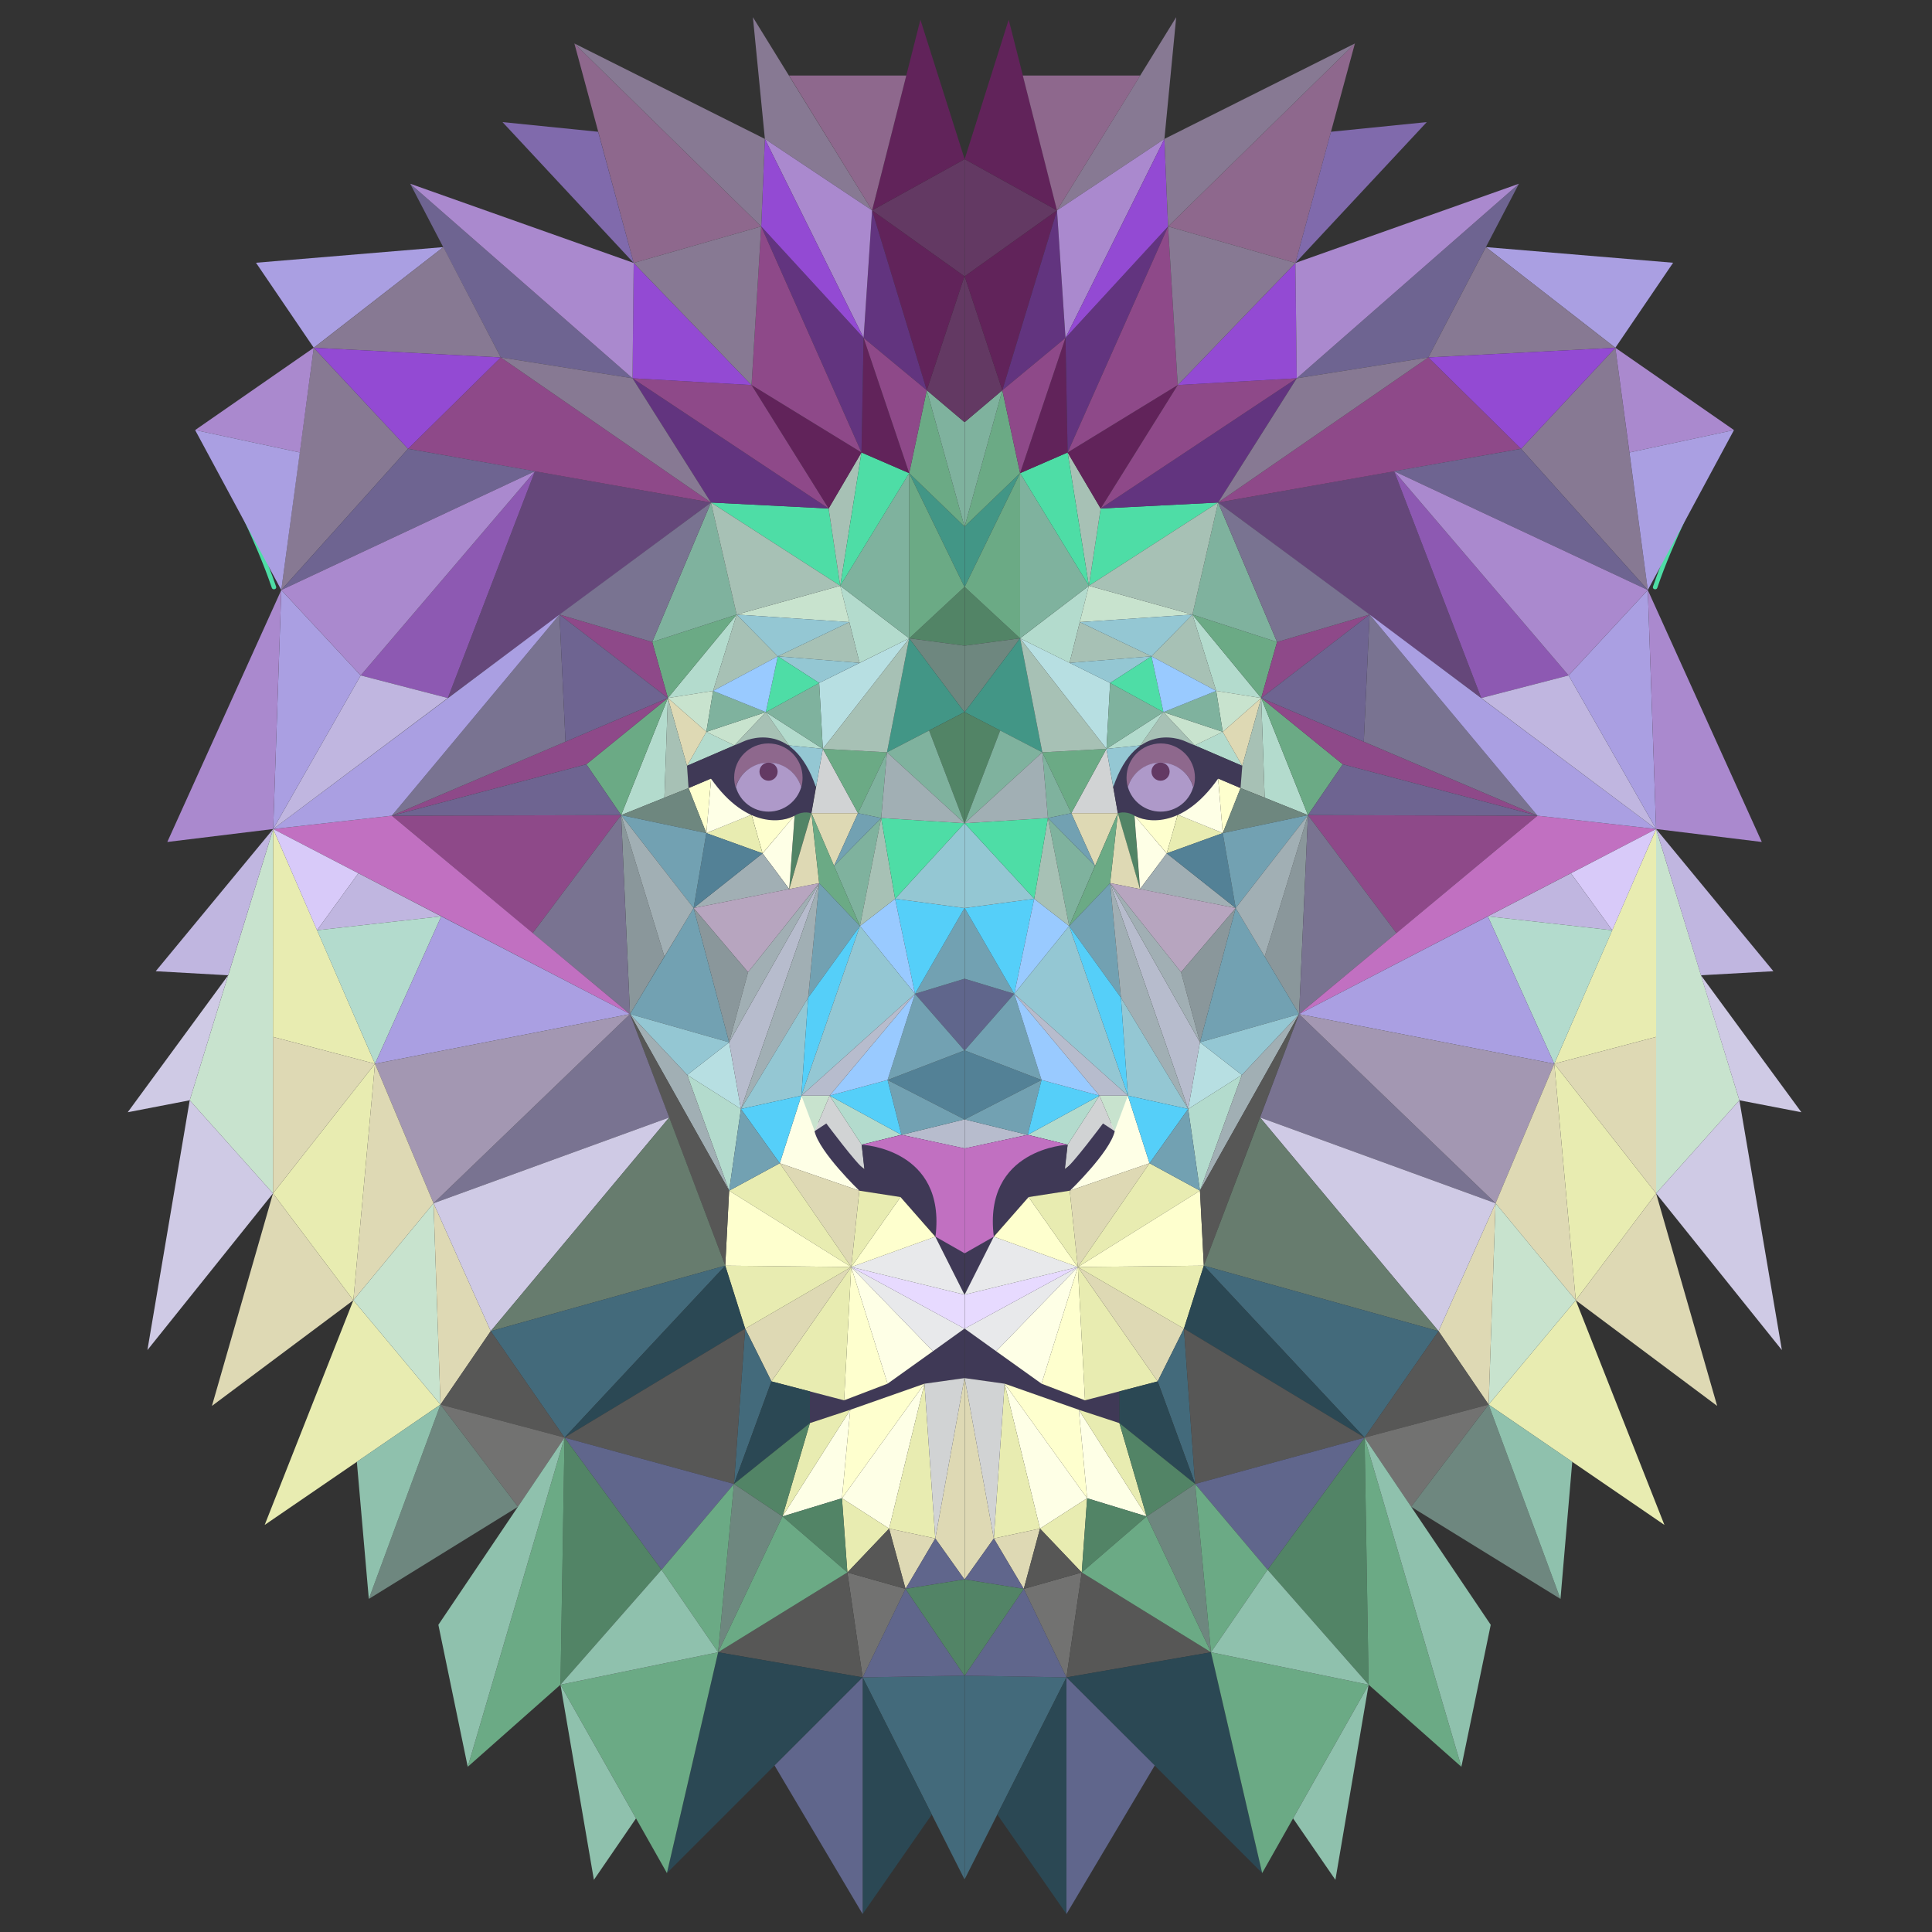 <?xml version="1.0" encoding="utf-8"?>
<!-- Generator: Adobe Illustrator 18.0.0, SVG Export Plug-In . SVG Version: 6.00 Build 0)  -->
<!DOCTYPE svg PUBLIC "-//W3C//DTD SVG 1.1//EN" "http://www.w3.org/Graphics/SVG/1.1/DTD/svg11.dtd">
<svg version="1.1" id="Layer_1" xmlns="http://www.w3.org/2000/svg" xmlns:xlink="http://www.w3.org/1999/xlink" x="0px" y="0px"
	 viewBox="0 0 1000 1000" enable-background="new 0 0 1000 1000" xml:space="preserve">
<rect x="0" y="0" width="1000" height="1000" fill="#333333" stroke="none"/>
<g>
	<g>
		<g>
			<path fill="#4EDDA6" d="M284.3,746.3c-1.5,0-1.5,2.3,0,2.3C285.8,748.6,285.8,746.3,284.3,746.3z"/>
			<path fill="#4EDDA6" d="M142.9,303.6c-8.4-24.7-20.8-47.6-31.1-71.5c-0.6-1.4-2.6-0.2-2,1.2c10.2,23.7,22.6,46.5,30.9,71
				C141.2,305.6,143.4,305,142.9,303.6z"/>
			<path fill="#4EDDA6" d="M492.3,726.4c-1.5,0-1.5,2.3,0,2.3C493.8,728.7,493.8,726.4,492.3,726.4z"/>
			<polygon fill="#3F3956" points="419.2,719.3 419.2,736.6 440.1,729.7 478.5,716.2 499.2,713.3 499.2,687.7 459.4,716.2 
				436.9,724.8 			"/>
			<path d="M413.3,422.5c-0.2-1.5-2.4-0.8-2.2,0.6c0,0.1,0,0.2,0,0.3c-5,4.9-9.4,10.9-15.3,14.8c-0.1-5.4-3.3-11.6-5.6-16.3
				c-0.1-0.3-0.3-0.4-0.5-0.5c0.1-0.6-0.3-1.3-1.1-1.2c-6.9,0.6-13.7,4-19.8,7.4c1.9-8.1-0.7-16.6,1.6-24.7c0.4-1.4-1.8-2-2.2-0.6
				c-2.5,8.7,0.7,17.9-2.2,26.5c-0.1-0.1-0.3-0.1-0.5-0.1c-1.5,0-1.5,2.3,0,2.3c0.3,0,0.6-0.1,0.7-0.3c0.3,0.3,0.8,0.4,1.3,0.1
				c6.2-3.5,13.2-7.6,20.4-8.4c0,0.2,0,0.3,0.1,0.5c2.2,4.5,5.4,10.6,5.3,15.7c-0.4,0.3-0.7,0.9-0.5,1.4c-0.4,0.8,0.6,2,1.6,1.5
				c2.8,2.4,4.1,5.9,5.9,9.1c2.1,3.8,5.4,6.9,7.1,10.9c0.6,1.3,2.8,0.8,2.2-0.6c2.5-1.7,1.6-11.3,1.6-13.3
				C411.6,439.5,414.6,430.7,413.3,422.5z M409.3,441.5c-0.1,1,0.2,15.8-0.5,17.4c-1.8-3.3-4.2-6.3-6.3-9.4
				c-2.1-3.1-3.3-6.5-5.8-9.1c5.7-3.7,9.9-9.1,14.6-13.9C411.3,431.5,409.7,436.5,409.3,441.5z"/>
			<path fill="#528466" d="M411.3,422.1c0,0,3.2-4,8.7-1.4l-11.5,39.5L411.3,422.1z"/>
			<polygon fill="#DED9B4" points="420,420.9 424,457.1 408.5,460.2 			"/>
			<polygon fill="#FEFFE6" points="411.3,422.1 394.7,441.7 408.5,460.2 			"/>
			<polygon fill="#FEFFCE" points="394.7,441.7 389,421.7 411.3,422.1 			"/>
			<polygon fill="#E8ECB1" points="389,421.7 365.6,431.2 394.7,441.7 			"/>
			<polygon fill="#FEFFE6" points="365.6,431.2 368.1,402.9 389,421.7 			"/>
			<polygon fill="#FEFFCE" points="368.1,402.9 356.4,407.9 365.6,431.2 			"/>
			<polygon fill="#D1D3D4" points="420,420.9 444.1,420.9 425.9,387.6 			"/>
			<polygon fill="#DED9B4" points="420,420.9 431.7,448.2 444.1,420.9 			"/>
			<polygon fill="#FEFFE6" points="414.8,567.1 403.6,602.1 444.8,616.3 			"/>
			<polygon fill="#B7BCCD" points="466.6,587.4 499.2,579.4 499.2,594.5 			"/>
			<polygon fill="#C8E3CE" points="421.7,585.5 414.8,567.1 429.4,567.1 			"/>
			<polygon fill="#D1D3D4" points="429.4,567.1 446,592.5 447.5,605.2 421.7,585.5 			"/>
			<polygon fill="#B3DBCD" points="429.4,567.1 466.6,587.4 446,592.5 			"/>
			<g>
				<path fill="#3F3956" d="M446,592.5l20.6-5.1l32.6,7v75.7l-15.5-30.8l-17.6-19.7l-21.3-3.3c0,0-20.7-19.9-23.2-30.8l6.1-4
					c0,0,15.7,21.1,19.7,23.8L446,592.5z"/>
				<path fill="#C170C1" d="M446,592.5c0,0,43.9,1.9,38.2,47.6l15.1,8.6v-54.3l-32.6-7L446,592.5z"/>
			</g>
			<polygon fill="#FEFFE6" points="459.4,716.2 440.6,655.8 482.9,699.4 			"/>
			<polygon fill="#E8E9EB" points="440.6,655.8 499.2,687.7 482.9,699.4 			"/>
			<polygon fill="#E7DAFF" points="440.6,655.8 499.2,670.1 499.2,687.7 			"/>
			<polygon fill="#E8E9EB" points="440.6,655.8 484.1,640.1 499.2,670.1 			"/>
			<polygon fill="#FEFFCE" points="440.6,655.8 466.1,619.6 484.1,640.1 			"/>
			<polygon fill="#FEFFCE" points="440.6,655.8 436.9,724.8 459.4,716.2 			"/>
			<polygon fill="#E8ECB1" points="440.6,655.8 444.8,616.3 466.1,619.6 			"/>
			<polygon fill="#E8ECB1" points="440.6,655.8 436.9,724.8 399.3,715 			"/>
			<polygon fill="#DED9B4" points="440.6,655.8 403.6,602.1 444.8,616.3 			"/>
			<polygon fill="#DED9B4" points="440.6,655.8 385.7,687.7 399.3,715 			"/>
			<polygon fill="#E8ECB1" points="440.6,655.8 375.4,655.1 385.7,687.7 			"/>
			<polygon fill="#E8ECB1" points="440.6,655.8 377.4,616.3 403.6,602.1 			"/>
			<polygon fill="#FEFFCE" points="440.6,655.8 377.4,616.3 375.4,655.1 			"/>
			<polygon fill="#FEFFE6" points="440.1,729.7 405,784.9 435.8,775.5 			"/>
			<polygon fill="#FEFFE6" points="435.8,775.5 478.5,716.2 460.2,791.2 			"/>
			<polygon fill="#FEFFCE" points="478.5,716.2 440.1,729.7 435.8,775.5 			"/>
			<polygon fill="#E8ECB1" points="440.1,729.7 419.2,736.6 405,784.9 			"/>
			<polygon fill="#E8ECB1" points="478.5,716.2 484.1,796.3 460.2,791.2 			"/>
			<polygon fill="#E8ECB1" points="435.8,775.5 438.6,813.9 460.2,791.2 			"/>
			<polygon fill="#DED9B4" points="484.1,796.3 499.2,713.3 499.2,817.5 			"/>
			<polygon fill="#DED9B4" points="460.2,791.2 468.7,822.4 484.1,796.3 			"/>
			<polygon fill="#D1D3D4" points="484.1,796.3 478.5,716.2 499.2,713.3 			"/>
			<polygon fill="#B7DFE2" points="425.9,387.6 424,353.5 470.6,330.4 			"/>
			<polygon fill="#B7DFE2" points="383.5,574 377.4,539.5 355.7,556.4 			"/>
			<polygon fill="#B3DBCD" points="355.7,556.4 377.4,616.3 383.5,574 			"/>
			<polygon fill="#B3DBCD" points="470.6,330.4 434.9,303.2 444.9,343.1 			"/>
			<polygon fill="#B3DBCD" points="345.7,361.3 321.5,421.9 343.9,412.9 			"/>
			<polygon fill="#B3DBCD" points="345.7,361.3 381.3,318.1 369.1,357.6 			"/>
			<polygon fill="#B3DBCD" points="355.6,396.4 365.6,378.8 380.1,385.8 			"/>
			<polygon fill="#C8E3CE" points="365.6,378.8 396.4,368.6 380.1,385.8 			"/>
			<polygon fill="#A7C1B5" points="396.4,368.6 408.4,385.8 380.1,385.8 			"/>
			<polygon fill="#B3DBCD" points="396.4,368.6 425.9,387.6 408.4,385.8 			"/>
			<polygon fill="#94C7D3" points="425.9,387.6 422.4,407.3 408.4,385.8 			"/>
			<g>
				<path fill="#3F3956" d="M356.4,407.9l-0.9-11.5l29.3-12.6c0,0,25.3-12.5,37.5,23.6l-2.4,13.6c0,0-3.7-1.7-8.7,1.2
					c-4.9,3-24.3,7.8-43.2-19.2L356.4,407.9z"/>
				<g>
					<path fill="#8E688D" d="M397.8,394.8c8,0,14.8,5.4,16.9,12.7c0.5-1.6,0.7-3.3,0.7-5c0-9.8-7.9-17.7-17.7-17.7
						c-9.8,0-17.7,7.9-17.7,17.7c0,1.7,0.3,3.4,0.7,5C383,400.1,389.8,394.8,397.8,394.8z"/>
					<path fill="#AE99C9" d="M397.8,420.1c8,0,14.8-5.4,16.9-12.7c-2.2-7.3-8.9-12.7-16.9-12.7c-8,0-14.8,5.4-16.9,12.7
						C383,414.8,389.8,420.1,397.8,420.1z"/>
				</g>
				<circle fill="#633963" cx="397.8" cy="399.4" r="4.7"/>
			</g>
			<polygon fill="#C8E3CE" points="381.3,318.1 434.9,303.2 439.6,322 			"/>
			<polygon fill="#C8E3CE" points="345.7,361.3 365.6,378.8 369.1,357.6 			"/>
			<polygon fill="#DED9B4" points="345.7,361.3 355.6,396.4 365.6,378.8 			"/>
			<polygon fill="#A7C1B5" points="345.7,361.3 355.6,396.4 356.4,407.9 343.9,412.9 			"/>
			<polygon fill="#A7C1B5" points="381.3,318.1 402.6,339.7 369.1,357.6 			"/>
			<polygon fill="#A7C1B5" points="402.6,339.7 439.6,322 444.9,343.1 			"/>
			<polygon fill="#94C7D3" points="402.6,339.7 424,353.5 444.9,343.1 			"/>
			<polygon fill="#94C7D3" points="402.6,339.7 381.3,318.1 439.6,322 			"/>
			<polygon fill="#7FB29E" points="369.1,357.6 396.4,368.6 365.6,378.8 			"/>
			<polygon fill="#7FB29E" points="396.4,368.6 424,353.5 425.9,387.6 			"/>
			<polygon fill="#4EDDA6" points="396.4,368.6 402.6,339.7 424,353.5 			"/>
			<polygon fill="#99CAFF" points="396.4,368.6 402.6,339.7 369.1,357.6 			"/>
			<polygon fill="#A1AFB4" points="394.7,441.7 359,470 408.5,460.2 			"/>
			<polygon fill="#B7A5BF" points="424,457.1 387.2,503.2 359,470 			"/>
			<polygon fill="#8A979B" points="359,470 377.4,539.5 387.2,503.2 			"/>
			<polygon fill="#B7BCCD" points="424,457.1 383.5,574 377.4,539.5 			"/>
			<polygon fill="#A1AFB4" points="424,457.1 377.4,539.5 387.2,503.2 			"/>
			<polygon fill="#8A979B" points="321.5,421.9 343.9,495.1 326.1,524.9 			"/>
			<polygon fill="#538196" points="365.6,431.2 359,470 394.7,441.7 			"/>
			<polygon fill="#6E877F" points="356.4,407.9 365.6,431.2 321.5,421.9 			"/>
			<polygon fill="#72A1B2" points="365.6,431.2 359,470 321.5,421.9 			"/>
			<polygon fill="#72A1B2" points="359,470 326.1,524.9 377.4,539.5 			"/>
			<polygon fill="#94C7D3" points="377.4,539.5 355.7,556.4 326.1,524.9 			"/>
			<polygon fill="#A1AFB4" points="326.1,524.9 377.4,616.3 355.7,556.4 			"/>
			<polygon fill="#A1AFB4" points="321.5,421.9 359,470 343.9,495.1 			"/>
			<polygon fill="#528466" points="470.6,330.4 499.2,303.8 499.2,334.2 			"/>
			<polygon fill="#6E877F" points="470.6,330.4 499.2,368.6 499.2,334.2 			"/>
			<polygon fill="#429686" points="470.6,330.4 459.1,389.4 499.2,368.6 			"/>
			<polygon fill="#429686" points="499.2,303.8 470.6,244.9 499.2,272.5 			"/>
			<polygon fill="#6BAA85" points="470.6,244.9 470.6,330.4 499.2,303.8 			"/>
			<polygon fill="#6BAA85" points="470.6,244.9 479.7,202 499.2,272.5 			"/>
			<polygon fill="#6BAA85" points="459.1,389.4 425.9,387.6 444.1,420.9 			"/>
			<polygon fill="#6BAA85" points="381.3,318.1 337.6,332.3 345.7,361.3 			"/>
			<polygon fill="#6BAA85" points="345.7,361.3 303.5,395.6 321.5,421.9 			"/>
			<polygon fill="#528466" points="499.2,368.6 499.2,426.1 480.9,378.1 			"/>
			<polygon fill="#7FB29E" points="470.6,244.9 434.9,303.2 470.6,330.4 			"/>
			<polygon fill="#7FB29E" points="479.7,202 499.2,218.5 499.2,272.5 			"/>
			<polygon fill="#7FB29E" points="381.3,318.1 368,260.1 337.6,332.3 			"/>
			<polygon fill="#4EDDA6" points="434.9,303.2 428.9,263.2 368,260.1 			"/>
			<polygon fill="#A7C1B5" points="434.9,303.2 428.9,263.2 445.9,234.2 			"/>
			<polygon fill="#A7C1B5" points="368,260.1 434.9,303.2 381.3,318.1 			"/>
			<polygon fill="#A7C1B5" points="425.9,387.6 459.1,389.4 470.6,330.4 			"/>
			<polygon fill="#7FB29E" points="459.1,389.4 499.2,426.1 480.9,378.1 			"/>
			<polygon fill="#7FB29E" points="459.1,389.4 456.1,423.4 444.1,420.9 			"/>
			<polygon fill="#7FB29E" points="456.1,423.4 445.1,479.3 431.7,448.2 			"/>
			<polygon fill="#6BAA85" points="420,420.9 445.1,479.3 424,457.1 			"/>
			<polygon fill="#72A1B2" points="424,457.1 418.3,516.4 445.1,479.3 			"/>
			<polygon fill="#72A1B2" points="456.1,423.4 431.7,448.2 444.1,420.9 			"/>
			<polygon fill="#4EDDA6" points="434.9,303.2 445.9,234.2 470.6,244.9 			"/>
			<polygon fill="#538196" points="499.2,579.4 459.4,559 499.2,543.7 			"/>
			<polygon fill="#60668C" points="499.2,543.7 473.6,514.4 499.2,506.6 			"/>
			<polygon fill="#72A1B2" points="473.6,514.4 459.4,559 499.2,543.7 			"/>
			<polygon fill="#72A1B2" points="459.4,559 466.6,587.4 499.2,579.4 			"/>
			<polygon fill="#72A1B2" points="473.6,514.4 499.2,470 499.2,506.6 			"/>
			<polygon fill="#A1AFB4" points="424,457.1 418.3,516.4 383.5,574 			"/>
			<polygon fill="#94C7D3" points="418.3,516.4 414.8,567.1 383.5,574 			"/>
			<polygon fill="#55CFF9" points="414.8,567.1 403.6,602.1 383.5,574 			"/>
			<polygon fill="#55CFF9" points="414.8,567.1 445.1,479.3 418.3,516.4 			"/>
			<polygon fill="#55CFF9" points="499.2,470 463.3,465.2 473.6,514.4 			"/>
			<polygon fill="#55CFF9" points="459.4,559 466.6,587.4 429.4,567.1 			"/>
			<polygon fill="#99CAFF" points="473.6,514.4 445.1,479.3 463.3,465.2 			"/>
			<polygon fill="#99CAFF" points="473.6,514.4 459.4,559 429.4,567.1 			"/>
			<polygon fill="#A7C1B5" points="463.3,465.2 456.1,423.4 445.1,479.3 			"/>
			<polygon fill="#94C7D3" points="473.6,514.4 414.8,567.1 445.1,479.3 			"/>
			<polygon fill="#94C7D3" points="463.3,465.2 499.2,426.1 499.2,470 			"/>
			<polygon fill="#4EDDA6" points="499.2,426.1 456.1,423.4 463.3,465.2 			"/>
			<polygon fill="#A1AFB4" points="499.2,426.1 459.1,389.4 456.1,423.4 			"/>
			<polygon fill="#B7BCCD" points="429.4,567.1 414.8,567.1 473.6,514.4 			"/>
			<polygon fill="#633963" points="479.7,202 499.2,143 499.2,218.5 			"/>
			<polygon fill="#633963" points="499.2,143 451.4,108.9 499.3,82.4 			"/>
			<polygon fill="#61235A" points="451.4,108.9 451.5,108.5 476.4,10.2 499.3,82.4 			"/>
			<polygon fill="#61235A" points="479.7,202 499.2,143 451.4,108.9 			"/>
			<polygon fill="#61235A" points="470.6,244.9 447,174.9 445.9,234.2 			"/>
			<polygon fill="#61235A" points="445.9,234.2 389,199.3 428.9,263.2 			"/>
			<polygon fill="#62347F" points="479.7,202 447,174.9 451.4,108.9 			"/>
			<polygon fill="#62347F" points="428.9,263.2 327.4,195.8 368,260.1 			"/>
			<polygon fill="#65477A" points="368,260.1 276.9,243.9 231.8,361.3 			"/>
			<polygon fill="#62347F" points="445.9,234.2 447,174.9 394,117.2 			"/>
			<polygon fill="#8E4989" points="428.9,263.2 327.4,195.8 389,199.3 			"/>
			<polygon fill="#8E4989" points="470.6,244.9 479.7,202 447,174.9 			"/>
			<polygon fill="#8E4989" points="394,117.2 389,199.3 445.9,234.2 			"/>
			<polygon fill="#8E4989" points="368,260.1 259.2,185 211.2,232.3 			"/>
			<polygon fill="#8E4989" points="337.6,332.3 289.6,318.1 345.7,361.3 			"/>
			<polygon fill="#8E4989" points="345.7,361.3 303.5,395.6 202.8,422.2 			"/>
			<polygon fill="#8E4989" points="321.5,421.9 202.8,422.2 275.7,483 			"/>
			<polygon fill="#797391" points="289.6,318.1 292.7,383.9 202.8,422.2 			"/>
			<polygon fill="#797391" points="337.6,332.3 368,260.1 289.6,318.1 			"/>
			<polygon fill="#797391" points="321.5,421.9 326.1,524.9 275.7,483 			"/>
			<polygon fill="#575756" points="326.1,524.9 375.4,655.1 377.4,616.3 			"/>
			<polygon fill="#797391" points="326.1,524.9 224.4,622.8 346.4,578.4 			"/>
			<polygon fill="#6E6491" points="289.6,318.1 345.7,361.3 292.7,383.9 			"/>
			<polygon fill="#6E6491" points="303.5,395.6 321.5,421.9 202.8,422.2 			"/>
			<polygon fill="#934AD3" points="389,199.3 328,136.1 327.4,195.8 			"/>
			<polygon fill="#6E6491" points="259.2,185 212.3,95.1 327.4,195.8 			"/>
			<polygon fill="#8E688D" points="394,117.2 328,136.1 297.3,22.5 			"/>
			<polygon fill="#877993" points="451.4,108.9 389.7,8.9 395.9,71.9 			"/>
			<polygon fill="#8E688D" points="408.4,39.1 469.1,39.1 451.4,108.9 			"/>
			<polygon fill="#AA9FE2" points="229.5,127.9 162.4,180 132.5,136 			"/>
			<polygon fill="#877993" points="162.4,180 145.6,305.4 211.2,232.3 			"/>
			<polygon fill="#877993" points="259.2,185 229.5,127.9 162.4,180 			"/>
			<polygon fill="#C8E3CE" points="141.4,429.1 141.3,617.7 98.2,569.5 			"/>
			<polygon fill="#E8ECB1" points="141.4,429.1 194.1,550.6 141.3,536.7 			"/>
			<polygon fill="#C170C1" points="141.4,429.1 326.1,524.9 202.8,422.2 			"/>
			<polygon fill="#8D59B2" points="276.9,243.9 186.7,349.6 231.8,361.3 			"/>
			<polygon fill="#AA9FE2" points="141.4,429.1 289.6,318.1 202.8,422.2 			"/>
			<polygon fill="#D8CAF9" points="141.4,429.1 185.5,452 164.1,481.5 			"/>
			<polygon fill="#C0B6E0" points="141.4,429.1 186.7,349.6 231.8,361.3 			"/>
			<polygon fill="#C0B6E0" points="164.1,481.5 228.4,474.3 185.5,452 			"/>
			<polygon fill="#B3DBCD" points="228.4,474.3 194.1,550.6 164.1,481.5 			"/>
			<polygon fill="#AA9FE2" points="228.4,474.3 326.1,524.9 194.1,550.6 			"/>
			<polygon fill="#A397B2" points="326.1,524.9 224.4,622.8 194.1,550.6 			"/>
			<polygon fill="#AA9FE2" points="145.6,305.4 186.7,349.6 141.4,429.1 			"/>
			<polygon fill="#6E6491" points="145.6,305.4 276.9,243.9 211.2,232.3 			"/>
			<polygon fill="#AA89CE" points="145.6,305.4 276.9,243.9 186.7,349.6 			"/>
			<polygon fill="#AA89CE" points="145.6,305.4 86.6,435.8 141.4,429.1 			"/>
			<polygon fill="#AA89CE" points="162.4,180 101,222.6 155.2,234.2 			"/>
			<polygon fill="#AA9FE2" points="101,222.6 145.6,305.4 155.2,234.2 			"/>
			<polygon fill="#AA89CE" points="212.3,95.1 328,136.1 327.4,195.8 			"/>
			<polygon fill="#AA89CE" points="395.9,71.9 447,174.9 451.4,108.9 			"/>
			<polygon fill="#934AD3" points="395.9,71.9 394,117.2 447,174.9 			"/>
			<polygon fill="#934AD3" points="259.2,185 211.2,232.3 162.4,180 			"/>
			<polygon fill="#806AAC" points="328,136.1 260.1,63.2 309.6,68.2 			"/>
			<polygon fill="#877993" points="395.9,71.9 297.3,22.5 394,117.2 			"/>
			<polygon fill="#877993" points="389,199.3 328,136.1 394,117.2 			"/>
			<polygon fill="#877993" points="327.4,195.8 368,260.1 259.2,185 			"/>
			<polygon fill="#E8ECB1" points="194.1,550.6 141.3,617.7 182.9,673 			"/>
			<polygon fill="#E8ECB1" points="137,789.3 228,727 182.9,673 			"/>
			<polygon fill="#DED9B4" points="194.1,550.6 224.4,622.8 182.9,673 			"/>
			<polygon fill="#DED9B4" points="182.9,673 141.3,617.7 109.7,727.7 			"/>
			<polygon fill="#DED9B4" points="194.1,550.6 141.3,536.7 141.3,617.7 			"/>
			<polygon fill="#C8E3CE" points="224.4,622.8 228,727 182.9,673 			"/>
			<polygon fill="#DED9B4" points="224.4,622.8 254,689 228,727 			"/>
			<polygon fill="#CFCAE5" points="224.4,622.8 346.4,578.4 254,689 			"/>
			<polygon fill="#CFCAE5" points="98.2,569.5 76.3,698.8 141.3,617.7 			"/>
			<polygon fill="#CFCAE5" points="98.2,569.5 66.1,575.7 118.1,504.8 			"/>
			<polygon fill="#C0B6E0" points="141.4,429.1 80.6,502.7 118.1,504.8 			"/>
			<polygon fill="#677C6E" points="346.4,578.4 375.4,655.1 254,689 			"/>
			<polygon fill="#436A7B" points="375.4,655.1 292.2,744.1 254,689 			"/>
			<polygon fill="#436A7B" points="385.7,687.7 379.9,768.1 399.3,715 			"/>
			<path fill="#436A7B" d="M399.3,715"/>
			<polygon fill="#2B4854" points="379.9,768.1 419.2,736.6 419.2,720.2 399.3,715 			"/>
			<polygon fill="#2B4854" points="375.4,655.1 385.7,687.7 292.2,744.1 			"/>
			<polygon fill="#727271" points="438.6,813.9 446.5,868.2 468.7,822.4 			"/>
			<polygon fill="#575756" points="468.7,822.4 460.2,791.2 438.6,813.9 			"/>
			<polygon fill="#575756" points="438.6,813.9 446.5,868.2 371.7,855.2 			"/>
			<polygon fill="#575756" points="379.9,768.1 385.7,687.7 292.2,744.1 			"/>
			<polygon fill="#575756" points="254,689 292.2,744.1 228,727 			"/>
			<polygon fill="#727271" points="228,727 268.1,779.9 292.2,744.1 			"/>
			<polygon fill="#2B4854" points="371.7,855.2 345.2,969.5 446.5,868.2 			"/>
			<polygon fill="#436A7B" points="446.5,868.2 499.2,972.7 499.2,867.3 			"/>
			<polygon fill="#2B4854" points="446.5,868.2 446.5,990.7 482.3,939.2 			"/>
			<polygon fill="#60668C" points="292.2,744.1 342.4,812.5 379.9,768.1 			"/>
			<polygon fill="#60668C" points="468.7,822.4 499.2,817.5 484.1,796.3 			"/>
			<polygon fill="#60668C" points="468.7,822.4 499.2,867.3 446.5,868.2 			"/>
			<polygon fill="#60668C" points="446.5,868.2 400.9,913.8 446.5,990.7 			"/>
			<polygon fill="#528466" points="468.7,822.4 499.2,817.5 499.2,867.3 			"/>
			<polygon fill="#528466" points="435.8,775.5 438.6,813.9 405,784.9 			"/>
			<polygon fill="#528466" points="419.2,736.6 405,784.9 379.9,768.1 			"/>
			<polygon fill="#528466" points="292.2,744.1 290.1,872 342.4,812.5 			"/>
			<polygon fill="#6E877F" points="379.9,768.1 371.7,855.2 405,784.9 			"/>
			<polygon fill="#6E877F" points="228,727 190.9,827.6 268.1,779.9 			"/>
			<polygon fill="#6BAA85" points="405,784.9 438.6,813.9 371.7,855.2 			"/>
			<polygon fill="#6BAA85" points="379.9,768.1 371.7,855.2 342.4,812.5 			"/>
			<polygon fill="#6BAA85" points="292.2,744.1 242.1,914.5 290.1,872 			"/>
			<polygon fill="#6BAA85" points="290.1,872 345.2,969.5 371.7,855.2 			"/>
			<polygon fill="#8FC1AD" points="292.2,744.1 226.9,841 242.1,914.5 			"/>
			<polygon fill="#8FC1AD" points="342.4,812.5 371.7,855.2 290.1,872 			"/>
			<polygon fill="#8FC1AD" points="228,727 184.7,756.6 190.9,827.6 			"/>
			<polygon fill="#8FC1AD" points="290.1,872 307.4,973 329.2,941.2 			"/>
			<polygon fill="#72A1B2" points="403.6,602.1 383.5,574 377.4,616.3 			"/>
		</g>
		<g>
			<path fill="#4EDDA6" d="M714.2,746.3c1.5,0,1.5,2.3,0,2.3C712.7,748.6,712.7,746.3,714.2,746.3z"/>
			<path fill="#4EDDA6" d="M855.6,303.6c8.4-24.7,20.8-47.6,31.1-71.5c0.6-1.4,2.6-0.2,2,1.2c-10.2,23.7-22.6,46.5-30.9,71
				C857.3,305.6,855.1,305,855.6,303.6z"/>
			<path fill="#4EDDA6" d="M506.2,726.4c1.5,0,1.5,2.3,0,2.3C504.7,728.7,504.7,726.4,506.2,726.4z"/>
			<polygon fill="#3F3956" points="579.4,719.3 579.4,736.6 558.4,729.7 520,716.2 499.3,713.3 499.3,687.7 539.1,716.2 
				561.6,724.8 			"/>
			<path d="M587.1,447.7c0,2-0.9,11.6,1.6,13.3c-0.5,1.3,1.7,1.9,2.2,0.6c1.7-4.1,4.9-7.1,7.1-10.9c1.8-3.2,3.1-6.7,5.9-9.1
				c1.1,0.6,2-0.6,1.6-1.5c0.2-0.5-0.1-1.1-0.5-1.4c-0.1-5.1,3.1-11.2,5.3-15.7c0.1-0.2,0.1-0.4,0.1-0.5c7.2,0.8,14.2,4.9,20.4,8.4
				c0.5,0.3,1,0.2,1.3-0.1c0.2,0.2,0.4,0.3,0.7,0.3c1.5,0,1.5-2.3,0-2.3c-0.2,0-0.3,0-0.5,0.1c-2.8-8.6,0.4-17.8-2.2-26.5
				c-0.4-1.4-2.6-0.8-2.2,0.6c2.4,8.1-0.3,16.5,1.6,24.7c-6.1-3.4-12.8-6.8-19.8-7.4c-0.8-0.1-1.2,0.6-1.1,1.2
				c-0.2,0.1-0.4,0.2-0.5,0.5c-2.3,4.7-5.5,10.8-5.6,16.3c-5.9-3.9-10.3-9.9-15.3-14.8c0-0.1,0-0.2,0-0.3c0.2-1.5-2-2.1-2.2-0.6
				C584,430.7,587,439.5,587.1,447.7z M587.2,426.5c4.7,4.8,8.9,10.3,14.6,13.9c-2.6,2.6-3.7,6-5.8,9.1c-2.1,3.1-4.5,6.1-6.3,9.4
				c-0.7-1.6-0.4-16.4-0.5-17.4C588.8,436.5,587.3,431.5,587.2,426.5z"/>
			<path fill="#528466" d="M587.2,422.1c0,0-3.2-4-8.7-1.4l11.5,39.5L587.2,422.1z"/>
			<polygon fill="#DED9B4" points="578.6,420.9 574.6,457.1 590.1,460.2 			"/>
			<polygon fill="#FEFFE6" points="587.2,422.1 603.9,441.7 590.1,460.2 			"/>
			<polygon fill="#FEFFCE" points="603.9,441.7 609.6,421.7 587.2,422.1 			"/>
			<polygon fill="#E8ECB1" points="609.6,421.7 632.9,431.2 603.9,441.7 			"/>
			<polygon fill="#FEFFE6" points="632.9,431.2 630.5,402.9 609.6,421.7 			"/>
			<polygon fill="#FEFFCE" points="630.5,402.9 642.1,407.9 632.9,431.2 			"/>
			<polygon fill="#D1D3D4" points="578.6,420.9 554.5,420.9 572.7,387.6 			"/>
			<polygon fill="#DED9B4" points="578.6,420.9 566.8,448.2 554.5,420.9 			"/>
			<polygon fill="#FEFFE6" points="583.8,567.1 595,602.1 553.7,616.3 			"/>
			<polygon fill="#B7BCCD" points="531.9,587.4 499.3,579.4 499.3,594.5 			"/>
			<polygon fill="#C8E3CE" points="576.9,585.5 583.8,567.1 569.1,567.1 			"/>
			<polygon fill="#D1D3D4" points="569.1,567.1 552.6,592.5 551,605.2 576.9,585.5 			"/>
			<polygon fill="#B3DBCD" points="569.1,567.1 531.9,587.4 552.6,592.5 			"/>
			<g>
				<path fill="#3F3956" d="M552.6,592.5l-20.6-5.1l-32.6,7v75.7l15.5-30.8l17.6-19.7l21.3-3.3c0,0,20.7-19.9,23.2-30.8l-6.1-4
					c0,0-15.7,21.1-19.7,23.8L552.6,592.5z"/>
				<path fill="#C170C1" d="M552.6,592.5c0,0-43.9,1.9-38.2,47.6l-15.1,8.6v-54.3l32.6-7L552.6,592.5z"/>
			</g>
			<polygon fill="#FEFFE6" points="539.1,716.2 557.9,655.8 515.6,699.4 			"/>
			<polygon fill="#E8E9EB" points="557.9,655.8 499.3,687.7 515.6,699.4 			"/>
			<polygon fill="#E7DAFF" points="557.9,655.8 499.3,670.1 499.3,687.7 			"/>
			<polygon fill="#E8E9EB" points="557.9,655.8 514.4,640.1 499.3,670.1 			"/>
			<polygon fill="#FEFFCE" points="557.9,655.8 532.4,619.6 514.4,640.1 			"/>
			<polygon fill="#FEFFCE" points="557.9,655.8 561.6,724.8 539.1,716.2 			"/>
			<polygon fill="#E8ECB1" points="557.9,655.8 553.7,616.3 532.4,619.6 			"/>
			<polygon fill="#E8ECB1" points="557.9,655.8 561.6,724.8 599.2,715 			"/>
			<polygon fill="#DED9B4" points="557.9,655.8 595,602.1 553.7,616.3 			"/>
			<polygon fill="#DED9B4" points="557.9,655.8 612.8,687.7 599.2,715 			"/>
			<polygon fill="#E8ECB1" points="557.9,655.8 623.1,655.1 612.8,687.7 			"/>
			<polygon fill="#E8ECB1" points="557.9,655.8 621.1,616.3 595,602.1 			"/>
			<polygon fill="#FEFFCE" points="557.9,655.8 621.1,616.3 623.1,655.1 			"/>
			<polygon fill="#FEFFE6" points="558.4,729.7 593.5,784.9 562.7,775.5 			"/>
			<polygon fill="#FEFFE6" points="562.7,775.5 520,716.2 538.3,791.2 			"/>
			<polygon fill="#FEFFCE" points="520,716.2 558.4,729.7 562.7,775.5 			"/>
			<polygon fill="#E8ECB1" points="558.4,729.7 579.4,736.6 593.5,784.9 			"/>
			<polygon fill="#E8ECB1" points="520,716.2 514.4,796.3 538.3,791.2 			"/>
			<polygon fill="#E8ECB1" points="562.7,775.5 559.9,813.9 538.3,791.2 			"/>
			<polygon fill="#DED9B4" points="514.4,796.3 499.3,713.3 499.3,817.5 			"/>
			<polygon fill="#DED9B4" points="538.3,791.2 529.9,822.4 514.4,796.3 			"/>
			<polygon fill="#D1D3D4" points="514.4,796.3 520,716.2 499.3,713.3 			"/>
			<polygon fill="#B7DFE2" points="572.7,387.6 574.6,353.5 528,330.4 			"/>
			<polygon fill="#B7DFE2" points="615,574 621.1,539.5 642.8,556.4 			"/>
			<polygon fill="#B3DBCD" points="642.8,556.4 621.1,616.3 615,574 			"/>
			<polygon fill="#B3DBCD" points="528,330.4 563.6,303.2 553.6,343.1 			"/>
			<polygon fill="#B3DBCD" points="652.8,361.3 677,421.9 654.6,412.9 			"/>
			<polygon fill="#B3DBCD" points="652.8,361.3 617.2,318.1 629.5,357.6 			"/>
			<polygon fill="#B3DBCD" points="643,396.4 632.9,378.8 618.4,385.8 			"/>
			<polygon fill="#C8E3CE" points="632.9,378.8 602.2,368.6 618.4,385.8 			"/>
			<polygon fill="#A7C1B5" points="602.2,368.6 590.2,385.8 618.4,385.8 			"/>
			<polygon fill="#B3DBCD" points="602.2,368.6 572.7,387.6 590.2,385.8 			"/>
			<polygon fill="#94C7D3" points="572.7,387.6 576.2,407.3 590.2,385.8 			"/>
			<g>
				<path fill="#3F3956" d="M642.1,407.9l0.9-11.5l-29.3-12.6c0,0-25.3-12.5-37.5,23.6l2.4,13.6c0,0,3.7-1.7,8.7,1.2
					c4.9,3,24.3,7.8,43.2-19.2L642.1,407.9z"/>
				<g>
					<path fill="#8E688D" d="M600.7,394.8c-8,0-14.8,5.4-16.9,12.7c-0.5-1.6-0.7-3.3-0.7-5c0-9.8,7.9-17.7,17.7-17.7
						c9.8,0,17.7,7.9,17.7,17.7c0,1.7-0.3,3.4-0.7,5C615.5,400.1,608.7,394.8,600.7,394.8z"/>
					<path fill="#AE99C9" d="M600.7,420.1c-8,0-14.8-5.4-16.9-12.7c2.2-7.3,8.9-12.7,16.9-12.7s14.8,5.4,16.9,12.7
						C615.5,414.8,608.7,420.1,600.7,420.1z"/>
				</g>
				<circle fill="#633963" cx="600.7" cy="399.4" r="4.7"/>
			</g>
			<polygon fill="#C8E3CE" points="617.2,318.1 563.6,303.2 558.9,322 			"/>
			<polygon fill="#C8E3CE" points="652.8,361.3 632.9,378.8 629.5,357.6 			"/>
			<polygon fill="#DED9B4" points="652.8,361.3 643,396.4 632.9,378.8 			"/>
			<polygon fill="#A7C1B5" points="652.8,361.3 643,396.4 642.1,407.9 654.6,412.9 			"/>
			<polygon fill="#A7C1B5" points="617.2,318.1 596,339.7 629.5,357.6 			"/>
			<polygon fill="#A7C1B5" points="596,339.7 558.9,322 553.6,343.1 			"/>
			<polygon fill="#94C7D3" points="596,339.7 574.6,353.5 553.6,343.1 			"/>
			<polygon fill="#94C7D3" points="596,339.7 617.2,318.1 558.9,322 			"/>
			<polygon fill="#7FB29E" points="629.5,357.6 602.2,368.6 632.9,378.8 			"/>
			<polygon fill="#7FB29E" points="602.2,368.6 574.6,353.5 572.7,387.6 			"/>
			<polygon fill="#4EDDA6" points="602.2,368.6 596,339.7 574.6,353.5 			"/>
			<polygon fill="#99CAFF" points="602.2,368.6 596,339.7 629.5,357.6 			"/>
			<polygon fill="#A1AFB4" points="603.9,441.7 639.6,470 590.1,460.2 			"/>
			<polygon fill="#B7A5BF" points="574.6,457.1 611.3,503.2 639.6,470 			"/>
			<polygon fill="#8A979B" points="639.6,470 621.1,539.5 611.3,503.2 			"/>
			<polygon fill="#B7BCCD" points="574.6,457.1 615,574 621.1,539.5 			"/>
			<polygon fill="#A1AFB4" points="574.6,457.1 621.1,539.5 611.3,503.2 			"/>
			<polygon fill="#8A979B" points="677,421.9 654.6,495.1 672.4,524.9 			"/>
			<polygon fill="#538196" points="632.9,431.2 639.6,470 603.9,441.7 			"/>
			<polygon fill="#6E877F" points="642.1,407.9 632.9,431.2 677,421.9 			"/>
			<polygon fill="#72A1B2" points="632.9,431.2 639.6,470 677,421.9 			"/>
			<polygon fill="#72A1B2" points="639.6,470 672.4,524.9 621.1,539.5 			"/>
			<polygon fill="#94C7D3" points="621.1,539.5 642.8,556.4 672.4,524.9 			"/>
			<polygon fill="#A1AFB4" points="672.4,524.9 621.1,616.3 642.8,556.4 			"/>
			<polygon fill="#A1AFB4" points="677,421.9 639.6,470 654.6,495.1 			"/>
			<polygon fill="#528466" points="528,330.4 499.3,303.8 499.3,334.2 			"/>
			<polygon fill="#6E877F" points="528,330.4 499.3,368.6 499.3,334.2 			"/>
			<polygon fill="#429686" points="528,330.4 539.5,389.4 499.3,368.6 			"/>
			<polygon fill="#429686" points="499.3,303.8 528,244.9 499.3,272.5 			"/>
			<polygon fill="#6BAA85" points="528,244.9 528,330.4 499.3,303.8 			"/>
			<polygon fill="#6BAA85" points="528,244.9 518.8,202 499.3,272.5 			"/>
			<polygon fill="#6BAA85" points="539.5,389.4 572.7,387.6 554.5,420.9 			"/>
			<polygon fill="#6BAA85" points="617.2,318.1 661,332.3 652.8,361.3 			"/>
			<polygon fill="#6BAA85" points="652.8,361.3 695,395.6 677,421.9 			"/>
			<polygon fill="#528466" points="499.3,368.6 499.3,426.1 517.7,378.1 			"/>
			<polygon fill="#7FB29E" points="528,244.9 563.6,303.2 528,330.4 			"/>
			<polygon fill="#7FB29E" points="518.8,202 499.3,218.5 499.3,272.5 			"/>
			<polygon fill="#7FB29E" points="617.2,318.1 630.5,260.1 661,332.3 			"/>
			<polygon fill="#4EDDA6" points="563.6,303.2 569.7,263.2 630.5,260.1 			"/>
			<polygon fill="#A7C1B5" points="563.6,303.2 569.7,263.2 552.6,234.2 			"/>
			<polygon fill="#A7C1B5" points="630.5,260.1 563.6,303.2 617.2,318.1 			"/>
			<polygon fill="#A7C1B5" points="572.7,387.6 539.5,389.4 528,330.4 			"/>
			<polygon fill="#7FB29E" points="539.5,389.4 499.3,426.1 517.7,378.1 			"/>
			<polygon fill="#7FB29E" points="539.5,389.4 542.4,423.4 554.5,420.9 			"/>
			<polygon fill="#7FB29E" points="542.4,423.4 553.4,479.3 566.8,448.2 			"/>
			<polygon fill="#6BAA85" points="578.6,420.9 553.4,479.3 574.6,457.1 			"/>
			<polygon fill="#72A1B2" points="574.6,457.1 580.2,516.4 553.4,479.3 			"/>
			<polygon fill="#72A1B2" points="542.4,423.4 566.8,448.2 554.5,420.9 			"/>
			<polygon fill="#4EDDA6" points="563.6,303.2 552.6,234.2 528,244.9 			"/>
			<polygon fill="#538196" points="499.3,579.4 539.1,559 499.3,543.7 			"/>
			<polygon fill="#60668C" points="499.3,543.7 525,514.4 499.3,506.6 			"/>
			<polygon fill="#72A1B2" points="525,514.4 539.1,559 499.3,543.7 			"/>
			<polygon fill="#72A1B2" points="539.1,559 531.9,587.4 499.3,579.4 			"/>
			<polygon fill="#72A1B2" points="525,514.4 499.3,470 499.3,506.6 			"/>
			<polygon fill="#A1AFB4" points="574.6,457.1 580.2,516.4 615,574 			"/>
			<polygon fill="#94C7D3" points="580.2,516.4 583.8,567.1 615,574 			"/>
			<polygon fill="#55CFF9" points="583.8,567.1 595,602.1 615,574 			"/>
			<polygon fill="#55CFF9" points="583.8,567.1 553.4,479.3 580.2,516.4 			"/>
			<polygon fill="#55CFF9" points="499.3,470 535.3,465.2 525,514.4 			"/>
			<polygon fill="#55CFF9" points="539.1,559 531.9,587.4 569.1,567.1 			"/>
			<polygon fill="#99CAFF" points="525,514.4 553.4,479.3 535.3,465.2 			"/>
			<polygon fill="#99CAFF" points="525,514.4 539.1,559 569.1,567.1 			"/>
			<polygon fill="#A7C1B5" points="535.3,465.2 542.4,423.4 553.4,479.3 			"/>
			<polygon fill="#94C7D3" points="525,514.4 583.8,567.1 553.4,479.3 			"/>
			<polygon fill="#94C7D3" points="535.3,465.2 499.3,426.1 499.3,470 			"/>
			<polygon fill="#4EDDA6" points="499.3,426.1 542.4,423.4 535.3,465.2 			"/>
			<polygon fill="#A1AFB4" points="499.3,426.1 539.5,389.4 542.4,423.4 			"/>
			<polygon fill="#B7BCCD" points="569.1,567.1 583.8,567.1 525,514.4 			"/>
			<polygon fill="#633963" points="518.8,202 499.3,143 499.3,218.5 			"/>
			<polygon fill="#633963" points="499.3,143 547.1,108.9 499.3,82.4 			"/>
			<polygon fill="#61235A" points="547.1,108.9 547.1,108.5 522.1,10.2 499.3,82.4 			"/>
			<polygon fill="#61235A" points="518.8,202 499.3,143 547.1,108.9 			"/>
			<polygon fill="#61235A" points="528,244.9 551.5,174.9 552.6,234.2 			"/>
			<polygon fill="#61235A" points="552.6,234.2 609.6,199.3 569.7,263.2 			"/>
			<polygon fill="#62347F" points="518.8,202 551.5,174.9 547.1,108.9 			"/>
			<polygon fill="#62347F" points="569.7,263.2 671.2,195.8 630.5,260.1 			"/>
			<polygon fill="#65477A" points="630.5,260.1 721.6,243.9 766.7,361.3 			"/>
			<polygon fill="#62347F" points="552.6,234.2 551.5,174.9 604.6,117.2 			"/>
			<polygon fill="#8E4989" points="569.7,263.2 671.2,195.8 609.6,199.3 			"/>
			<polygon fill="#8E4989" points="528,244.9 518.8,202 551.5,174.9 			"/>
			<polygon fill="#8E4989" points="604.6,117.2 609.6,199.3 552.6,234.2 			"/>
			<polygon fill="#8E4989" points="630.5,260.1 739.3,185 787.3,232.3 			"/>
			<polygon fill="#8E4989" points="661,332.3 708.9,318.1 652.8,361.3 			"/>
			<polygon fill="#8E4989" points="652.8,361.3 695,395.6 795.8,422.2 			"/>
			<polygon fill="#8E4989" points="677,421.9 795.8,422.2 722.8,483 			"/>
			<polygon fill="#797391" points="708.9,318.1 705.9,383.9 795.8,422.2 			"/>
			<polygon fill="#797391" points="661,332.3 630.5,260.1 708.9,318.1 			"/>
			<polygon fill="#797391" points="677,421.9 672.4,524.9 722.8,483 			"/>
			<polygon fill="#575756" points="672.4,524.9 623.1,655.1 621.1,616.3 			"/>
			<polygon fill="#797391" points="672.4,524.9 774.1,622.8 652.2,578.4 			"/>
			<polygon fill="#6E6491" points="708.9,318.1 652.8,361.3 705.9,383.9 			"/>
			<polygon fill="#6E6491" points="695,395.6 677,421.9 795.8,422.2 			"/>
			<polygon fill="#934AD3" points="609.6,199.3 670.5,136.1 671.2,195.8 			"/>
			<polygon fill="#6E6491" points="739.3,185 786.2,95.1 671.2,195.8 			"/>
			<polygon fill="#8E688D" points="604.6,117.2 670.5,136.1 701.3,22.5 			"/>
			<polygon fill="#877993" points="547.1,108.9 608.8,8.9 602.7,71.9 			"/>
			<polygon fill="#8E688D" points="590.2,39.1 529.4,39.1 547.1,108.9 			"/>
			<polygon fill="#AA9FE2" points="769.1,127.9 836.1,180 866,136 			"/>
			<polygon fill="#877993" points="836.1,180 852.9,305.4 787.3,232.3 			"/>
			<polygon fill="#877993" points="739.3,185 769.1,127.9 836.1,180 			"/>
			<polygon fill="#C8E3CE" points="857.2,429.1 857.2,617.7 900.3,569.5 			"/>
			<polygon fill="#E8ECB1" points="857.2,429.1 804.5,550.6 857.2,536.7 			"/>
			<polygon fill="#C170C1" points="857.2,429.1 672.4,524.9 795.8,422.2 			"/>
			<polygon fill="#8D59B2" points="721.6,243.9 811.9,349.6 766.7,361.3 			"/>
			<polygon fill="#AA9FE2" points="857.2,429.1 708.9,318.1 795.8,422.2 			"/>
			<polygon fill="#D8CAF9" points="857.2,429.1 813.1,452 834.5,481.5 			"/>
			<polygon fill="#C0B6E0" points="857.2,429.1 811.9,349.6 766.7,361.3 			"/>
			<polygon fill="#C0B6E0" points="834.5,481.5 770.1,474.3 813.1,452 			"/>
			<polygon fill="#B3DBCD" points="770.1,474.3 804.5,550.6 834.5,481.5 			"/>
			<polygon fill="#AA9FE2" points="770.1,474.3 672.4,524.9 804.5,550.6 			"/>
			<polygon fill="#A397B2" points="672.4,524.9 774.1,622.8 804.5,550.6 			"/>
			<polygon fill="#AA9FE2" points="852.9,305.4 811.9,349.6 857.2,429.1 			"/>
			<polygon fill="#6E6491" points="852.9,305.4 721.6,243.9 787.3,232.3 			"/>
			<polygon fill="#AA89CE" points="852.9,305.4 721.6,243.9 811.9,349.6 			"/>
			<polygon fill="#AA89CE" points="852.9,305.4 911.9,435.8 857.2,429.1 			"/>
			<polygon fill="#AA89CE" points="836.1,180 897.5,222.6 843.4,234.2 			"/>
			<polygon fill="#AA9FE2" points="897.5,222.6 852.9,305.4 843.4,234.2 			"/>
			<polygon fill="#AA89CE" points="786.2,95.1 670.5,136.1 671.2,195.8 			"/>
			<polygon fill="#AA89CE" points="602.7,71.9 551.5,174.9 547.1,108.9 			"/>
			<polygon fill="#934AD3" points="602.7,71.9 604.6,117.2 551.5,174.9 			"/>
			<polygon fill="#934AD3" points="739.3,185 787.3,232.3 836.1,180 			"/>
			<polygon fill="#806AAC" points="670.5,136.1 738.5,63.2 688.9,68.2 			"/>
			<polygon fill="#877993" points="602.7,71.9 701.3,22.5 604.6,117.2 			"/>
			<polygon fill="#877993" points="609.6,199.3 670.5,136.1 604.6,117.2 			"/>
			<polygon fill="#877993" points="671.2,195.8 630.5,260.1 739.3,185 			"/>
			<polygon fill="#E8ECB1" points="804.5,550.6 857.2,617.7 815.6,673 			"/>
			<polygon fill="#E8ECB1" points="861.5,789.3 770.5,727 815.6,673 			"/>
			<polygon fill="#DED9B4" points="804.5,550.6 774.1,622.8 815.6,673 			"/>
			<polygon fill="#DED9B4" points="815.6,673 857.2,617.7 888.8,727.7 			"/>
			<polygon fill="#DED9B4" points="804.5,550.6 857.2,536.7 857.2,617.7 			"/>
			<polygon fill="#C8E3CE" points="774.1,622.8 770.5,727 815.6,673 			"/>
			<polygon fill="#DED9B4" points="774.1,622.8 744.6,689 770.5,727 			"/>
			<polygon fill="#CFCAE5" points="774.1,622.8 652.2,578.4 744.6,689 			"/>
			<polygon fill="#CFCAE5" points="900.3,569.5 922.3,698.8 857.2,617.7 			"/>
			<polygon fill="#CFCAE5" points="900.3,569.5 932.4,575.7 880.4,504.8 			"/>
			<polygon fill="#C0B6E0" points="857.2,429.1 917.9,502.7 880.4,504.8 			"/>
			<polygon fill="#677C6E" points="652.2,578.4 623.1,655.1 744.6,689 			"/>
			<polygon fill="#436A7B" points="623.1,655.1 706.3,744.1 744.6,689 			"/>
			<polygon fill="#436A7B" points="612.8,687.7 618.6,768.1 599.2,715 			"/>
			<path fill="#436A7B" d="M599.2,715"/>
			<polygon fill="#2B4854" points="618.6,768.1 579.4,736.6 579.4,720.2 599.2,715 			"/>
			<polygon fill="#2B4854" points="623.1,655.1 612.8,687.7 706.3,744.1 			"/>
			<polygon fill="#727271" points="559.9,813.9 552,868.2 529.9,822.4 			"/>
			<polygon fill="#575756" points="529.9,822.4 538.3,791.2 559.9,813.9 			"/>
			<polygon fill="#575756" points="559.9,813.9 552,868.2 626.8,855.2 			"/>
			<polygon fill="#575756" points="618.6,768.1 612.8,687.7 706.3,744.1 			"/>
			<polygon fill="#575756" points="744.6,689 706.3,744.1 770.5,727 			"/>
			<polygon fill="#727271" points="770.5,727 730.4,779.9 706.3,744.1 			"/>
			<polygon fill="#2B4854" points="626.8,855.2 653.3,969.5 552,868.2 			"/>
			<polygon fill="#436A7B" points="552,868.2 499.3,972.7 499.3,867.3 			"/>
			<polygon fill="#2B4854" points="552,868.2 552,990.7 516.2,939.2 			"/>
			<polygon fill="#60668C" points="706.3,744.1 656.1,812.5 618.6,768.1 			"/>
			<polygon fill="#60668C" points="529.9,822.4 499.3,817.5 514.4,796.3 			"/>
			<polygon fill="#60668C" points="529.9,822.4 499.3,867.3 552,868.2 			"/>
			<polygon fill="#60668C" points="552,868.2 597.7,913.8 552,990.7 			"/>
			<polygon fill="#528466" points="529.9,822.4 499.3,817.5 499.3,867.3 			"/>
			<polygon fill="#528466" points="562.7,775.5 559.9,813.9 593.5,784.9 			"/>
			<polygon fill="#528466" points="579.4,736.6 593.5,784.9 618.6,768.1 			"/>
			<polygon fill="#528466" points="706.3,744.1 708.4,872 656.1,812.5 			"/>
			<polygon fill="#6E877F" points="618.6,768.1 626.8,855.2 593.5,784.9 			"/>
			<polygon fill="#6E877F" points="770.5,727 807.7,827.6 730.4,779.9 			"/>
			<polygon fill="#6BAA85" points="593.5,784.9 559.9,813.9 626.8,855.2 			"/>
			<polygon fill="#6BAA85" points="618.6,768.1 626.8,855.2 656.1,812.5 			"/>
			<polygon fill="#6BAA85" points="706.3,744.1 756.4,914.5 708.4,872 			"/>
			<polygon fill="#6BAA85" points="708.4,872 653.3,969.5 626.8,855.2 			"/>
			<polygon fill="#8FC1AD" points="706.3,744.1 771.6,841 756.4,914.5 			"/>
			<polygon fill="#8FC1AD" points="656.1,812.5 626.8,855.2 708.4,872 			"/>
			<polygon fill="#8FC1AD" points="770.5,727 813.8,756.6 807.7,827.6 			"/>
			<polygon fill="#8FC1AD" points="708.4,872 691.2,973 669.3,941.2 			"/>
			<polygon fill="#72A1B2" points="595,602.1 615,574 621.1,616.3 			"/>
		</g>
	</g>
</g>
</svg>
